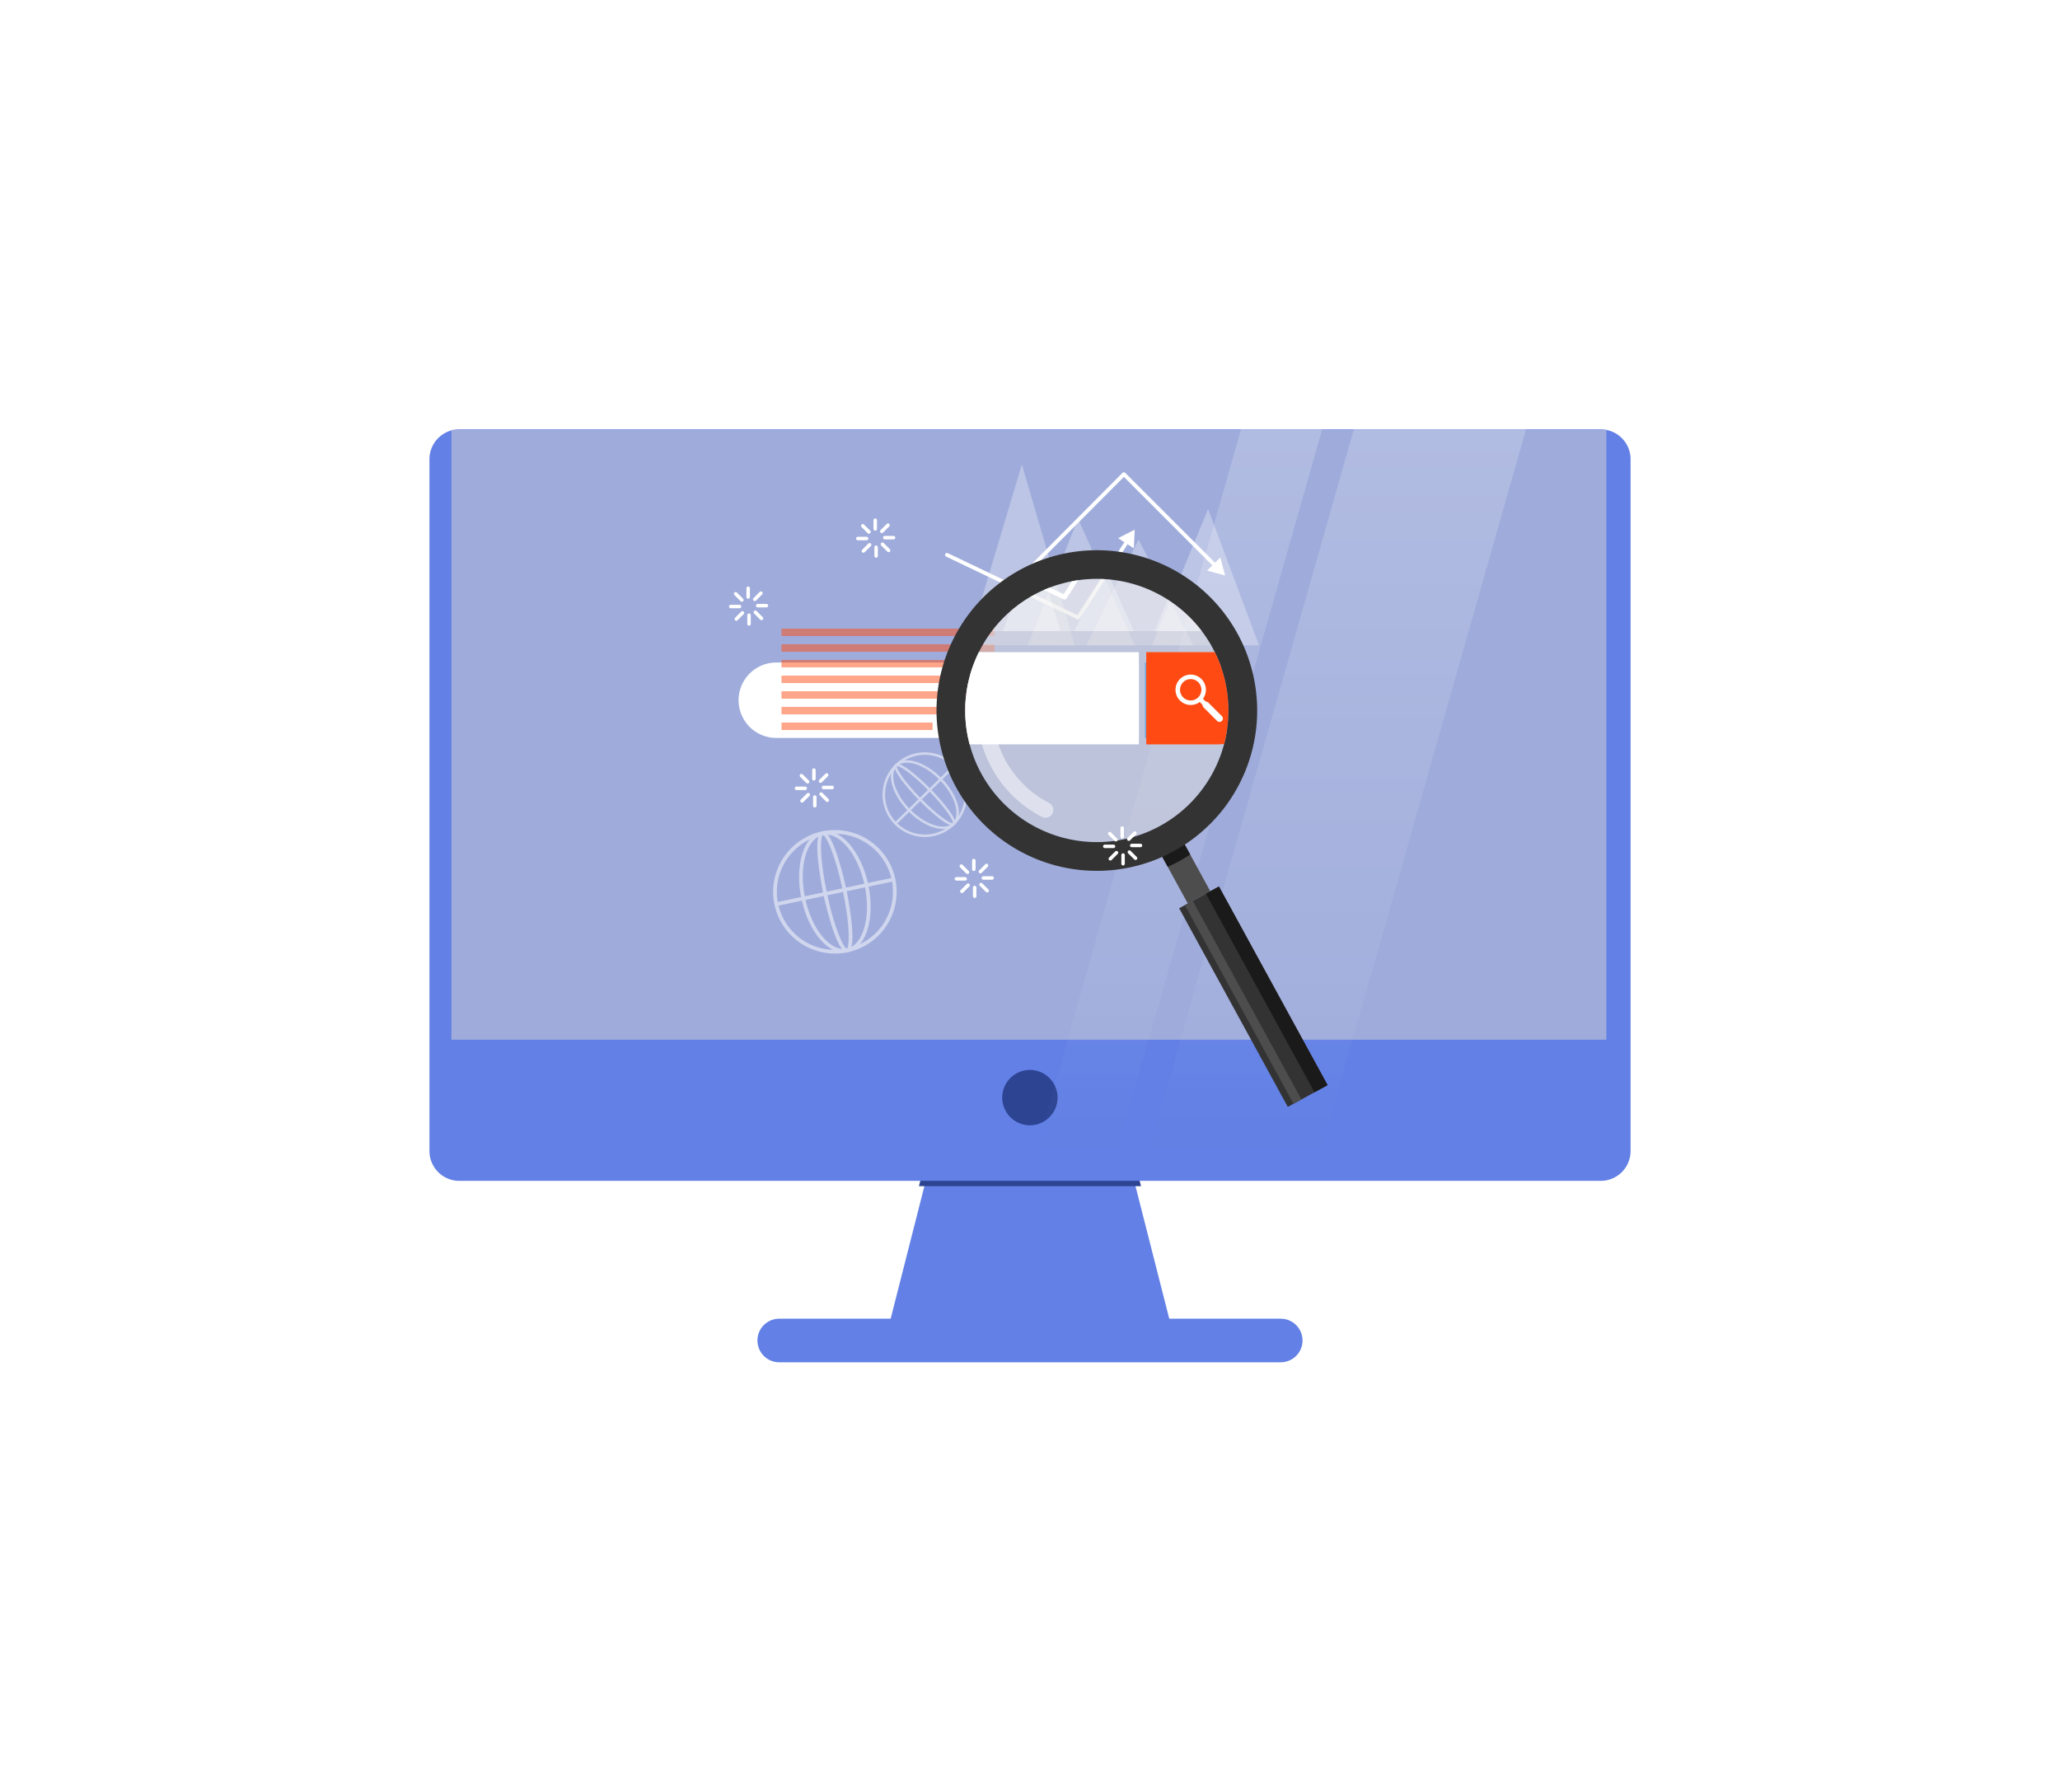 <svg xmlns="http://www.w3.org/2000/svg" xmlns:xlink="http://www.w3.org/1999/xlink" width="287.812" height="250.35" viewBox="0 0 287.812 250.35"><defs><filter id="a" x="64.083" y="97.471" width="159.641" height="148.202" filterUnits="userSpaceOnUse"><feOffset dy="3" input="SourceAlpha"/><feGaussianBlur stdDeviation="20" result="b"/><feFlood flood-color="#7090b0" flood-opacity="0.2"/><feComposite operator="in" in2="b"/><feComposite in="SourceGraphic"/></filter><filter id="c" x="0" y="0" width="287.812" height="225.002" filterUnits="userSpaceOnUse"><feOffset dy="3" input="SourceAlpha"/><feGaussianBlur stdDeviation="20" result="d"/><feFlood flood-color="#7090b0" flood-opacity="0.2"/><feComposite operator="in" in2="d"/><feComposite in="SourceGraphic"/></filter><filter id="e" x="45.825" y="124.261" width="196.155" height="126.089" filterUnits="userSpaceOnUse"><feOffset dy="3" input="SourceAlpha"/><feGaussianBlur stdDeviation="20" result="f"/><feFlood flood-color="#7090b0" flood-opacity="0.2"/><feComposite operator="in" in2="f"/><feComposite in="SourceGraphic"/></filter><linearGradient id="g" x1="0.5" y1="-0.011" x2="0.5" y2="0.996" gradientUnits="objectBoundingBox"><stop offset="0" stop-color="#fff"/><stop offset="1" stop-color="#fff" stop-opacity="0"/></linearGradient><clipPath id="i"><circle cx="18.391" cy="18.391" r="18.391" transform="translate(0 26.008) rotate(-45)" fill="none"/></clipPath></defs><g transform="translate(40.386 23.877)"><g transform="translate(19.614 33.123)"><g transform="translate(0 0)"><g transform="matrix(1, 0, 0, 1, -60, -57)" filter="url(#a)"><path d="M352.68,376.405H313.04l4.306-16.928.976-3.839,1.895-7.434H345.5l1.895,7.434.976,3.839Z" transform="translate(-188.96 -193.73)" fill="#6280e5"/></g><path d="M352.67,366.894H321.641l.976-3.839h29.077Z" transform="translate(-253.253 -258.149)" fill="#2d4493"/><g transform="matrix(1, 0, 0, 1, -60, -57)" filter="url(#c)"><path d="M352.834,157.654v96.67a4.168,4.168,0,0,1-4.166,4.166H189.189a4.164,4.164,0,0,1-4.166-4.166v-96.67a4.164,4.164,0,0,1,4.166-4.166H348.668A4.168,4.168,0,0,1,352.834,157.654Z" transform="translate(-125.02 -96.49)" fill="#6280e5"/></g><g transform="matrix(1, 0, 0, 1, -60, -57)" filter="url(#e)"><path d="M349.676,407.811H279.61a3.044,3.044,0,0,1-3.044-3.044h0a3.044,3.044,0,0,1,3.044-3.044h70.066a3.044,3.044,0,0,1,3.044,3.044h0A3.044,3.044,0,0,1,349.676,407.811Z" transform="translate(-170.74 -220.46)" fill="#6280e5"/></g><rect width="161.362" height="85.218" transform="translate(3.07 3.058)" fill="#9facdb"/><path d="M348.756,346.009h0a3.88,3.88,0,0,1-3.869-3.868h0a3.88,3.88,0,0,1,3.869-3.869h0a3.88,3.88,0,0,1,3.869,3.869h0A3.88,3.88,0,0,1,348.756,346.009Z" transform="translate(-264.862 -245.772)" fill="#2d4493"/><path d="M365.018,258.414H353.684l29.809-104.926h11.335Z" transform="translate(-269.255 -153.488)" opacity="0.2" fill="url(#g)"/><path d="M409.224,258.414H385.177l29.809-104.926h24.047Z" transform="translate(-284.984 -153.488)" opacity="0.2" fill="url(#g)"/><g transform="translate(41.856 7.898)"><g transform="translate(1.337 27.676)"><path d="M324.759,171.163h-8.218V181.7h8.218a5.268,5.268,0,1,0,0-10.536Z" transform="translate(-259.765 -171.163)" fill="#0077d4"/><path d="M150.79,171.163H100.124a5.268,5.268,0,1,0,0,10.536H150.79Z" transform="translate(-94.856 -171.163)" fill="#fff"/><g transform="translate(60.122 2.565)"><path d="M332.565,184.139a1.735,1.735,0,1,1,0-2.454A1.737,1.737,0,0,1,332.565,184.139Zm-2.09-2.09a1.221,1.221,0,1,0,1.726,0A1.222,1.222,0,0,0,330.475,182.049Z" transform="translate(-329.604 -181.178)" fill="#fff"/><rect width="0.514" height="0.857" transform="translate(2.597 2.961) rotate(-44.998)" fill="#fff"/><path d="M343.874,195.447a.386.386,0,0,1-.545,0l-1.545-1.545a.386.386,0,0,1,.545-.545l1.545,1.545A.386.386,0,0,1,343.874,195.447Z" transform="translate(-338.58 -190.154)" fill="#fff"/></g></g><g transform="translate(7.331 22.94)" opacity="0.5"><rect width="29.746" height="1.042" fill="#ff4b13"/><rect width="29.746" height="1.042" transform="translate(0 2.187)" fill="#ff4b13"/><rect width="29.746" height="1.042" transform="translate(0 4.375)" fill="#ff4b13"/><rect width="29.746" height="1.042" transform="translate(0 6.562)" fill="#ff4b13"/><rect width="29.746" height="1.042" transform="translate(0 8.749)" fill="#ff4b13"/><rect width="29.746" height="1.042" transform="translate(0 10.937)" fill="#ff4b13"/><rect width="21.107" height="1.042" transform="translate(0 13.124)" fill="#ff4b13"/></g><g transform="translate(30.184)"><path d="M219.816,88.371,227.393,63.1l7.381,25.271Z" transform="translate(-216.659 -63.1)" fill="#fff" opacity="0.3"/><path d="M252.548,110.388,259.59,92.7l7.915,17.691Z" transform="translate(-241.008 -85.117)" fill="#fff" opacity="0.3"/><path d="M284.479,118.858l7.31-14.774,7.648,14.774Z" transform="translate(-264.761 -93.587)" fill="#fff" opacity="0.3"/><path d="M320.339,106.444,328.184,87.4l7.114,19.049Z" transform="translate(-291.437 -81.173)" fill="#fff" opacity="0.3"/><g transform="translate(0.801 1.095)"><path d="M210.887,91.817a.267.267,0,0,1-.151-.487c.581-.483,15.853-15.814,23.87-23.877a.267.267,0,0,1,.189-.079h0a.266.266,0,0,1,.189.078l12.824,12.824a.267.267,0,1,1-.378.378L234.8,68.019c-8.862,8.912-23.526,23.638-23.79,23.77A.262.262,0,0,1,210.887,91.817Z" transform="translate(-210.619 -67.374)" fill="#fff"/><g transform="translate(35.807 11.898)"><path d="M350.428,115.676l2.521.676-.675-2.521Z" transform="translate(-350.428 -113.83)" fill="#fff"/></g></g><g transform="translate(0 9.109)"><path d="M226.078,115.035a.266.266,0,0,1-.115-.026l-18.322-8.762a.267.267,0,1,1,.231-.482l18.109,8.66,6.765-10.511a.267.267,0,0,1,.449.289L226.3,114.913A.267.267,0,0,1,226.078,115.035Z" transform="translate(-207.49 -102.48)" fill="#fff"/><g transform="translate(24.177)"><path d="M304.085,101.274l.126-2.607-2.321,1.194Z" transform="translate(-301.889 -98.667)" fill="#fff"/></g></g></g><g transform="translate(6.16 51.085)" opacity="0.5"><path d="M124.1,279.635a8.628,8.628,0,1,1,6.663-10.221A8.637,8.637,0,0,1,124.1,279.635Zm-3.452-16.378a8.11,8.11,0,1,0,9.608,6.263A8.119,8.119,0,0,0,120.645,263.257Z" transform="translate(-113.688 -262.564)" fill="#fff"/><path d="M134.645,280.009c-2.575.542-5.467-2.8-6.449-7.458s.316-8.884,2.89-9.426,5.467,2.8,6.449,7.458S137.219,279.466,134.645,280.009Zm-3.452-16.378c-2.3.484-3.412,4.437-2.49,8.813s3.54,7.542,5.835,7.058,3.412-4.437,2.49-8.812S133.488,263.147,131.193,263.631Z" transform="translate(-124.237 -262.938)" fill="#fff"/><path d="M142.023,280.147c-1.587.334-3.312-7.759-3.384-8.1s-1.761-8.446-.174-8.781,3.311,7.759,3.384,8.1S143.61,279.813,142.023,280.147Zm-3.457-16.377c-.362.2-.49,3.094.579,8.166s2.356,7.673,2.775,7.7c.362-.2.489-3.094-.58-8.166S138.986,263.8,138.567,263.77Z" transform="translate(-131.615 -263.076)" fill="#fff"/><rect width="16.737" height="0.518" transform="translate(0.387 10.101) rotate(-11.901)" fill="#fff"/></g><g transform="translate(21.45 40.225)" opacity="0.5"><path d="M183.447,230.3a5.916,5.916,0,1,1,.079-8.366A5.923,5.923,0,0,1,183.447,230.3Zm-8.038-8.192a5.561,5.561,0,1,0,7.864.075A5.568,5.568,0,0,0,175.409,222.1Z" transform="translate(-173.39 -220.16)" fill="#fff"/><path d="M186.811,233.519c-1.288,1.264-4.195.4-6.479-1.931s-3.1-5.251-1.808-6.515,4.195-.4,6.479,1.931S188.1,232.255,186.811,233.519Zm-8.038-8.192c-1.148,1.127-.335,3.824,1.813,6.012s4.829,3.053,5.977,1.926.335-3.824-1.813-6.012S179.92,224.2,178.772,225.327Z" transform="translate(-176.753 -223.383)" fill="#fff"/><path d="M188.284,234.918c-.794.779-4.777-3.263-4.947-3.435s-4.134-4.232-3.341-5.011,4.777,3.263,4.946,3.435S189.077,234.139,188.284,234.918Zm-8.041-8.19c-.137.246.858,1.969,3.348,4.506s4.193,3.565,4.447,3.428c.137-.246-.858-1.969-3.348-4.506S180.5,226.59,180.242,226.728Z" transform="translate(-178.226 -224.781)" fill="#fff"/><rect width="11.477" height="0.355" transform="matrix(0.714, -0.7, 0.7, 0.714, 1.693, 9.806)" fill="#fff"/></g><g transform="translate(17.757 7.556)"><path d="M168.7,94.3a.243.243,0,0,1-.243-.243V92.845a.243.243,0,1,1,.486,0V94.06A.243.243,0,0,1,168.7,94.3Z" transform="translate(-166.029 -92.602)" fill="#fff"/><path d="M162.753,96.963a.241.241,0,0,1-.172-.071l-.859-.859a.243.243,0,0,1,.344-.344l.859.859a.243.243,0,0,1-.172.415Z" transform="translate(-160.964 -94.845)" fill="#fff"/><path d="M160.428,103.052h-1.215a.243.243,0,1,1,0-.486h1.215a.243.243,0,1,1,0,.486Z" transform="translate(-158.97 -100.014)" fill="#fff"/><path d="M162.23,107.364a.243.243,0,0,1-.172-.415l.859-.859a.243.243,0,1,1,.343.344l-.859.859A.242.242,0,0,1,162.23,107.364Z" transform="translate(-161.214 -102.583)" fill="#fff"/><path d="M169.177,109.011a.243.243,0,0,1-.243-.243v-1.215a.243.243,0,0,1,.486,0v1.215A.243.243,0,0,1,169.177,109.011Z" transform="translate(-166.382 -103.543)" fill="#fff"/><path d="M173.49,107.029a.242.242,0,0,1-.172-.071l-.859-.859a.243.243,0,1,1,.344-.344l.859.86a.243.243,0,0,1-.172.415Z" transform="translate(-168.951 -102.333)" fill="#fff"/><path d="M175.137,102.577h-1.215a.243.243,0,0,1,0-.486h1.215a.243.243,0,1,1,0,.486Z" transform="translate(-169.912 -99.661)" fill="#fff"/><path d="M172.295,96.628a.243.243,0,0,1-.172-.415l.859-.859a.243.243,0,1,1,.344.344l-.859.859A.243.243,0,0,1,172.295,96.628Z" transform="translate(-168.701 -94.596)" fill="#fff"/></g><g transform="translate(9.187 42.463)"><path d="M135.238,230.6a.243.243,0,0,1-.243-.243v-1.215a.243.243,0,0,1,.486,0v1.215A.243.243,0,0,1,135.238,230.6Z" transform="translate(-132.565 -228.896)" fill="#fff"/><path d="M129.289,233.257a.242.242,0,0,1-.172-.071l-.86-.859a.243.243,0,1,1,.344-.344l.859.859a.243.243,0,0,1-.172.415Z" transform="translate(-127.5 -231.139)" fill="#fff"/><path d="M126.964,239.346h-1.215a.243.243,0,1,1,0-.486h1.215a.243.243,0,1,1,0,.486Z" transform="translate(-125.506 -236.308)" fill="#fff"/><path d="M128.765,243.658a.243.243,0,0,1-.172-.415l.859-.859a.243.243,0,0,1,.344.344l-.859.859A.243.243,0,0,1,128.765,243.658Z" transform="translate(-127.749 -238.877)" fill="#fff"/><path d="M135.712,245.305a.243.243,0,0,1-.243-.243v-1.215a.243.243,0,1,1,.486,0v1.215A.243.243,0,0,1,135.712,245.305Z" transform="translate(-132.917 -239.837)" fill="#fff"/><path d="M140.025,243.323a.241.241,0,0,1-.172-.071l-.859-.859a.243.243,0,0,1,.343-.344l.859.859a.243.243,0,0,1-.172.415Z" transform="translate(-135.487 -238.627)" fill="#fff"/><path d="M141.672,238.871h-1.215a.243.243,0,0,1,0-.486h1.215a.243.243,0,0,1,0,.486Z" transform="translate(-136.447 -235.955)" fill="#fff"/><path d="M138.83,232.922a.243.243,0,0,1-.172-.415l.859-.859a.243.243,0,0,1,.344.344l-.859.859A.242.242,0,0,1,138.83,232.922Z" transform="translate(-135.237 -230.89)" fill="#fff"/></g><g transform="translate(0 17.059)"><path d="M99.37,131.408a.243.243,0,0,1-.243-.243V129.95a.243.243,0,1,1,.486,0v1.215A.243.243,0,0,1,99.37,131.408Z" transform="translate(-96.696 -129.707)" fill="#fff"/><path d="M93.421,134.069a.242.242,0,0,1-.172-.071l-.859-.859a.243.243,0,0,1,.344-.344l.859.859a.243.243,0,0,1-.172.415Z" transform="translate(-91.632 -131.951)" fill="#fff"/><path d="M91.1,140.157H89.88a.243.243,0,1,1,0-.486H91.1a.243.243,0,1,1,0,.486Z" transform="translate(-89.637 -137.119)" fill="#fff"/><path d="M92.9,144.469a.243.243,0,0,1-.172-.415l.859-.859a.243.243,0,0,1,.344.344l-.859.859A.243.243,0,0,1,92.9,144.469Z" transform="translate(-91.881 -139.688)" fill="#fff"/><path d="M99.844,146.116a.243.243,0,0,1-.243-.243v-1.215a.243.243,0,0,1,.486,0v1.215A.243.243,0,0,1,99.844,146.116Z" transform="translate(-97.049 -140.648)" fill="#fff"/><path d="M104.157,144.134a.243.243,0,0,1-.172-.071l-.859-.86a.243.243,0,1,1,.344-.344l.859.86a.243.243,0,0,1-.172.415Z" transform="translate(-99.618 -139.438)" fill="#fff"/><path d="M105.8,139.682h-1.215a.243.243,0,1,1,0-.486H105.8a.243.243,0,0,1,0,.486Z" transform="translate(-100.579 -136.766)" fill="#fff"/><path d="M102.962,133.733a.243.243,0,0,1-.172-.415l.859-.859a.243.243,0,0,1,.344.344l-.859.859A.243.243,0,0,1,102.962,133.733Z" transform="translate(-99.368 -131.701)" fill="#fff"/></g><g transform="translate(31.526 55.107)"><path d="M222.463,279.967a.243.243,0,0,1-.243-.243v-1.215a.243.243,0,1,1,.486,0v1.215A.243.243,0,0,1,222.463,279.967Z" transform="translate(-219.789 -278.266)" fill="#fff"/><path d="M216.514,282.628a.242.242,0,0,1-.172-.071l-.859-.859a.243.243,0,0,1,.344-.344l.859.859a.243.243,0,0,1-.172.415Z" transform="translate(-214.725 -280.51)" fill="#fff"/><path d="M214.188,288.716h-1.215a.243.243,0,1,1,0-.486h1.215a.243.243,0,1,1,0,.486Z" transform="translate(-212.73 -285.678)" fill="#fff"/><path d="M215.99,293.028a.243.243,0,0,1-.172-.415l.859-.859a.243.243,0,0,1,.344.344l-.859.859A.243.243,0,0,1,215.99,293.028Z" transform="translate(-214.974 -288.247)" fill="#fff"/><path d="M222.937,294.675a.243.243,0,0,1-.243-.243v-1.215a.243.243,0,0,1,.486,0v1.215A.243.243,0,0,1,222.937,294.675Z" transform="translate(-220.142 -289.207)" fill="#fff"/><path d="M227.25,292.693a.242.242,0,0,1-.172-.071l-.859-.859a.243.243,0,0,1,.343-.344l.86.859a.243.243,0,0,1-.172.415Z" transform="translate(-222.711 -287.997)" fill="#fff"/><path d="M228.9,288.241h-1.215a.243.243,0,0,1,0-.486H228.9a.243.243,0,1,1,0,.486Z" transform="translate(-223.672 -285.325)" fill="#fff"/><path d="M226.055,282.292a.243.243,0,0,1-.172-.415l.859-.859a.243.243,0,0,1,.344.344l-.859.859A.243.243,0,0,1,226.055,282.292Z" transform="translate(-222.461 -280.26)" fill="#fff"/></g><g transform="translate(25.378 8.374)"><rect width="3.579" height="10.681" transform="translate(33.594 43.607) rotate(-28.677)" fill="#4d4d4d"/><path d="M326.507,265.7l-1.927-3.523c-.489.332-1,.646-1.528.936s-1.068.549-1.612.781l1.927,3.523c.541-.243,1.078-.5,1.607-.791S326.011,266.029,326.507,265.7Z" transform="translate(-287.45 -219.568)" fill="#1a1a1a"/><g opacity="0.5"><circle cx="18.391" cy="18.391" r="18.391" transform="translate(0 26.008) rotate(-45)" fill="#dadada"/></g><path d="M227.273,176.6a1.1,1.1,0,0,1-1.616-1.135,16.894,16.894,0,0,1,.9-3.42,1.1,1.1,0,1,1,2.059.782,14.7,14.7,0,0,0-.785,2.974A1.1,1.1,0,0,1,227.273,176.6Z" transform="translate(-216.189 -151.99)" fill="#fff" opacity="0.5" style="mix-blend-mode:screen;isolation:isolate"/><path d="M235.9,217.988a1.1,1.1,0,0,1-1.034.013,16.731,16.731,0,0,1-8.725-11.553,1.1,1.1,0,1,1,2.16-.434,14.526,14.526,0,0,0,7.574,10.03,1.1,1.1,0,0,1,.025,1.945Z" transform="translate(-216.542 -177.128)" fill="#fff" opacity="0.5" style="mix-blend-mode:screen;isolation:isolate"/><path d="M214.468,112.638a22.4,22.4,0,1,0,30.4,8.9A22.4,22.4,0,0,0,214.468,112.638Zm19.572,35.784a18.391,18.391,0,1,1,7.31-24.96A18.391,18.391,0,0,1,234.04,148.422Z" transform="translate(-199.206 -106.279)" fill="#333"/><rect width="6.335" height="31.636" transform="translate(37.51 53.639) rotate(-28.677)" fill="#333"/><rect width="1.254" height="31.636" transform="translate(38.311 53.201) rotate(-28.677)" fill="#4d4d4d"/><rect width="2.083" height="31.636" transform="translate(41.241 51.598) rotate(-28.678)" fill="#1a1a1a"/></g><g transform="translate(52.259 50.568)"><path d="M303.418,262.243a.243.243,0,0,1-.243-.243v-1.215a.243.243,0,1,1,.486,0V262A.243.243,0,0,1,303.418,262.243Z" transform="translate(-300.745 -260.542)" fill="#fff"/><path d="M297.469,264.9a.243.243,0,0,1-.172-.071l-.859-.859a.243.243,0,0,1,.344-.344l.859.859a.243.243,0,0,1-.172.415Z" transform="translate(-295.68 -262.785)" fill="#fff"/><path d="M295.143,270.991h-1.215a.243.243,0,1,1,0-.486h1.215a.243.243,0,0,1,0,.486Z" transform="translate(-293.685 -267.953)" fill="#fff"/><path d="M296.945,275.3a.243.243,0,0,1-.172-.415l.859-.859a.243.243,0,1,1,.344.344l-.859.859A.243.243,0,0,1,296.945,275.3Z" transform="translate(-295.929 -270.523)" fill="#fff"/><path d="M303.892,276.951a.243.243,0,0,1-.243-.243v-1.215a.243.243,0,0,1,.486,0v1.215A.243.243,0,0,1,303.892,276.951Z" transform="translate(-301.097 -271.483)" fill="#fff"/><path d="M308.2,274.969a.242.242,0,0,1-.172-.071l-.86-.859a.243.243,0,0,1,.344-.344l.859.859a.243.243,0,0,1-.172.415Z" transform="translate(-303.666 -270.273)" fill="#fff"/><path d="M309.852,270.517h-1.215a.243.243,0,1,1,0-.486h1.215a.243.243,0,0,1,0,.486Z" transform="translate(-304.627 -267.601)" fill="#fff"/><path d="M307.01,264.568a.243.243,0,0,1-.172-.415l.859-.859a.243.243,0,0,1,.344.343l-.859.859A.243.243,0,0,1,307.01,264.568Z" transform="translate(-303.416 -262.536)" fill="#fff"/></g><g transform="translate(25.378 8.374)"><g transform="translate(0 0)" clip-path="url(#i)"><g transform="translate(-38.159 -15.995)"><g transform="translate(1.635 33.848)"><path d="M327.284,165.508h-10.05v12.885h10.05a6.443,6.443,0,0,0,0-12.885Z" transform="translate(-247.797 -165.508)" fill="#ff4b13"/><path d="M114.521,165.508H52.557a6.443,6.443,0,0,0,0,12.885h61.964Z" transform="translate(-46.114 -165.508)" fill="#fff"/><g transform="translate(73.529 3.137)"><path d="M336.832,181.378a2.122,2.122,0,1,1,0-3A2.124,2.124,0,0,1,336.832,181.378Zm-2.556-2.556a1.493,1.493,0,1,0,2.112,0A1.495,1.495,0,0,0,334.275,178.822Z" transform="translate(-333.211 -177.757)" fill="#fff"/><rect width="0.629" height="1.048" transform="matrix(0.707, -0.707, 0.707, 0.707, 3.177, 3.621)" fill="#fff"/><path d="M350.661,195.207a.471.471,0,0,1-.667,0l-1.889-1.889a.471.471,0,0,1,.667-.667l1.889,1.889A.471.471,0,0,1,350.661,195.207Z" transform="translate(-344.187 -188.733)" fill="#fff"/></g></g><g transform="translate(8.966 28.056)" opacity="0.5"><rect width="36.379" height="1.274" fill="#9798a0"/><rect width="36.379" height="1.274" transform="translate(0 2.675)" fill="#9798a0"/><rect width="36.379" height="1.274" transform="translate(0 5.35)" fill="#9798a0"/><rect width="36.379" height="1.274" transform="translate(0 8.025)" fill="#9798a0"/><rect width="36.379" height="1.274" transform="translate(0 10.7)" fill="#9798a0"/><rect width="36.379" height="1.274" transform="translate(0 13.375)" fill="#9798a0"/><rect width="25.814" height="1.274" transform="translate(0 16.05)" fill="#9798a0"/></g><g transform="translate(36.914)"><path d="M198.939,64.253l9.267-30.906,9.027,30.906Z" transform="translate(-195.078 -33.347)" fill="#fff" opacity="0.3"/><path d="M238.97,91.18l8.613-21.636,9.681,21.636Z" transform="translate(-224.856 -60.274)" fill="#fff" opacity="0.3"/><path d="M278.022,101.54l8.94-18.069,9.354,18.069Z" transform="translate(-253.907 -70.633)" fill="#fff" opacity="0.3"/><path d="M321.879,86.356l9.593-23.3,8.7,23.3Z" transform="translate(-286.532 -55.45)" fill="#fff" opacity="0.3"/><g transform="translate(0.98 1.339)"><path d="M188.018,68.468a.327.327,0,0,1-.185-.6c.711-.59,19.388-19.341,29.194-29.2a.325.325,0,0,1,.231-.1h0a.327.327,0,0,1,.231.1l15.684,15.684a.327.327,0,0,1-.462.462L217.259,39.363c-10.838,10.9-28.772,28.909-29.1,29.071A.324.324,0,0,1,188.018,68.468Z" transform="translate(-187.691 -38.574)" fill="#fff"/><g transform="translate(43.792 14.551)"><path d="M358.677,97.647l3.083.826-.826-3.084Z" transform="translate(-358.677 -95.389)" fill="#fff"/></g></g><g transform="translate(0 11.141)"><path d="M206.6,96.864a.324.324,0,0,1-.141-.032L184.05,86.116a.327.327,0,1,1,.282-.59l22.147,10.592,8.274-12.855a.327.327,0,1,1,.549.353l-8.429,13.1A.327.327,0,0,1,206.6,96.864Z" transform="translate(-183.864 -81.508)" fill="#fff"/><g transform="translate(29.568)"><path d="M302,80.034l.154-3.189-2.839,1.461Z" transform="translate(-299.315 -76.846)" fill="#fff"/></g></g></g><g transform="translate(7.533 62.477)" opacity="0.5"><path d="M81.874,298.168a10.552,10.552,0,1,1,8.149-12.5A10.564,10.564,0,0,1,81.874,298.168Zm-4.221-20.03A9.918,9.918,0,1,0,89.4,285.8,9.929,9.929,0,0,0,77.653,278.139Z" transform="translate(-69.145 -277.291)" fill="#fff"/><path d="M94.775,298.626c-3.149.664-6.687-3.428-7.887-9.121s.386-10.865,3.535-11.528,6.687,3.428,7.886,9.121S97.924,297.962,94.775,298.626ZM90.553,278.6c-2.807.592-4.173,5.426-3.045,10.778s4.329,9.223,7.136,8.632,4.173-5.426,3.045-10.778S93.36,278,90.553,278.6Z" transform="translate(-82.045 -277.748)" fill="#fff"/><path d="M103.8,298.795c-1.941.409-4.05-9.489-4.139-9.911s-2.154-10.33-.213-10.739,4.05,9.49,4.139,9.911S105.739,298.386,103.8,298.795Zm-4.227-20.029c-.443.239-.6,3.784.708,9.987s2.881,9.384,3.395,9.421c.443-.239.6-3.784-.709-9.987S100.085,278.8,99.571,278.766Z" transform="translate(-91.07 -277.917)" fill="#fff"/><rect width="20.47" height="0.634" transform="matrix(0.979, -0.206, 0.206, 0.979, 0.473, 12.354)" fill="#fff"/></g><g transform="translate(26.234 49.195)" opacity="0.5"><path d="M154.46,237.828a7.236,7.236,0,1,1,.1-10.232A7.244,7.244,0,0,1,154.46,237.828Zm-9.831-10.019a6.8,6.8,0,1,0,9.618.091A6.809,6.809,0,0,0,144.63,227.809Z" transform="translate(-142.16 -225.431)" fill="#fff"/><path d="M158.574,241.769c-1.575,1.545-5.13.486-7.924-2.362s-3.786-6.422-2.211-7.967,5.13-.486,7.924,2.362S160.149,240.224,158.574,241.769Zm-9.831-10.019c-1.4,1.378-.41,4.676,2.217,7.353s5.905,3.734,7.309,2.356.41-4.676-2.217-7.353S150.147,230.373,148.743,231.75Z" transform="translate(-146.274 -229.372)" fill="#fff"/><path d="M160.375,243.48c-.971.952-5.843-3.99-6.05-4.2s-5.056-5.176-4.086-6.128,5.842,3.991,6.049,4.2S161.346,242.527,160.375,243.48Zm-9.834-10.017c-.168.3,1.05,2.408,4.095,5.511s5.128,4.361,5.438,4.193c.168-.3-1.05-2.407-4.095-5.511S150.852,233.3,150.541,233.463Z" transform="translate(-148.075 -231.083)" fill="#fff"/><rect width="14.037" height="0.434" transform="translate(2.071 11.993) rotate(-44.456)" fill="#fff"/></g><g transform="translate(21.717 9.241)"><path d="M136.427,71.508a.3.3,0,0,1-.3-.3V69.725a.3.3,0,0,1,.594,0v1.486A.3.3,0,0,1,136.427,71.508Z" transform="translate(-133.158 -69.428)" fill="#fff"/><path d="M129.151,74.762a.3.3,0,0,1-.21-.087l-1.051-1.051a.3.3,0,0,1,.421-.42l1.051,1.051a.3.3,0,0,1-.21.507Z" transform="translate(-126.964 -72.172)" fill="#fff"/><path d="M126.308,82.207h-1.486a.3.3,0,0,1,0-.594h1.486a.3.3,0,0,1,0,.594Z" transform="translate(-124.525 -78.492)" fill="#fff"/><path d="M128.511,87.482a.3.3,0,0,1-.21-.507l1.051-1.051a.3.3,0,0,1,.42.42L128.721,87.4A.3.3,0,0,1,128.511,87.482Z" transform="translate(-127.269 -81.635)" fill="#fff"/><path d="M137.007,89.5a.3.3,0,0,1-.3-.3V87.713a.3.3,0,1,1,.594,0V89.2A.3.3,0,0,1,137.007,89.5Z" transform="translate(-133.589 -82.809)" fill="#fff"/><path d="M142.282,87.072a.3.3,0,0,1-.21-.087l-1.051-1.051a.3.3,0,1,1,.42-.421l1.051,1.051a.3.3,0,0,1-.21.507Z" transform="translate(-136.732 -81.329)" fill="#fff"/><path d="M144.3,81.627H142.81a.3.3,0,1,1,0-.594H144.3a.3.3,0,1,1,0,.594Z" transform="translate(-137.906 -78.061)" fill="#fff"/><path d="M140.821,74.352a.3.3,0,0,1-.21-.507l1.051-1.051a.3.3,0,1,1,.42.421l-1.051,1.051A.3.3,0,0,1,140.821,74.352Z" transform="translate(-136.426 -71.867)" fill="#fff"/></g><g transform="translate(11.235 51.932)"><path d="M95.5,238.2a.3.3,0,0,1-.3-.3v-1.486a.3.3,0,0,1,.594,0V237.9A.3.3,0,0,1,95.5,238.2Z" transform="translate(-92.231 -236.115)" fill="#fff"/><path d="M88.224,241.449a.3.3,0,0,1-.21-.087l-1.051-1.051a.3.3,0,1,1,.421-.42l1.051,1.051a.3.3,0,0,1-.21.507Z" transform="translate(-86.037 -238.859)" fill="#fff"/><path d="M85.381,248.9H83.9a.3.3,0,0,1,0-.594h1.486a.3.3,0,0,1,0,.594Z" transform="translate(-83.598 -245.18)" fill="#fff"/><path d="M87.584,254.169a.3.3,0,0,1-.21-.507l1.051-1.051a.3.3,0,1,1,.42.42l-1.051,1.051A.3.3,0,0,1,87.584,254.169Z" transform="translate(-86.342 -248.321)" fill="#fff"/><path d="M96.08,256.184a.3.3,0,0,1-.3-.3V254.4a.3.3,0,1,1,.595,0v1.486A.3.3,0,0,1,96.08,256.184Z" transform="translate(-92.662 -249.496)" fill="#fff"/><path d="M101.355,253.759a.3.3,0,0,1-.21-.087l-1.051-1.051a.3.3,0,0,1,.42-.421l1.051,1.051a.3.3,0,0,1-.21.507Z" transform="translate(-95.805 -248.016)" fill="#fff"/><path d="M103.369,248.314h-1.486a.3.3,0,1,1,0-.594h1.486a.3.3,0,1,1,0,.594Z" transform="translate(-96.979 -244.748)" fill="#fff"/><path d="M99.894,241.039a.3.3,0,0,1-.21-.507l1.051-1.051a.3.3,0,0,1,.42.421l-1.051,1.051A.3.3,0,0,1,99.894,241.039Z" transform="translate(-95.499 -238.554)" fill="#fff"/></g><g transform="translate(0 20.863)"><path d="M51.633,116.888a.3.3,0,0,1-.3-.3V115.1a.3.3,0,1,1,.594,0v1.486A.3.3,0,0,1,51.633,116.888Z" transform="translate(-48.364 -114.807)" fill="#fff"/><path d="M44.358,120.141a.3.3,0,0,1-.21-.087L43.1,119a.3.3,0,1,1,.42-.42l1.051,1.051a.3.3,0,0,1-.21.507Z" transform="translate(-42.17 -117.551)" fill="#fff"/><path d="M41.514,127.587H40.028a.3.3,0,0,1,0-.594h1.486a.3.3,0,1,1,0,.594Z" transform="translate(-39.731 -123.872)" fill="#fff"/><path d="M43.718,132.862a.3.3,0,0,1-.21-.508l1.051-1.051a.3.3,0,1,1,.42.42l-1.051,1.051A.3.3,0,0,1,43.718,132.862Z" transform="translate(-42.475 -127.014)" fill="#fff"/><path d="M52.214,134.876a.3.3,0,0,1-.3-.3v-1.486a.3.3,0,0,1,.594,0v1.486A.3.3,0,0,1,52.214,134.876Z" transform="translate(-48.796 -128.189)" fill="#fff"/><path d="M57.488,132.451a.3.3,0,0,1-.21-.087l-1.051-1.051a.3.3,0,0,1,.42-.42l1.051,1.051a.3.3,0,0,1-.21.507Z" transform="translate(-51.938 -126.709)" fill="#fff"/><path d="M59.5,127.007H58.016a.3.3,0,1,1,0-.594H59.5a.3.3,0,0,1,0,.594Z" transform="translate(-53.112 -123.441)" fill="#fff"/><path d="M56.027,119.731a.3.3,0,0,1-.21-.507l1.051-1.051a.3.3,0,0,1,.42.42l-1.051,1.051A.3.3,0,0,1,56.027,119.731Z" transform="translate(-51.632 -117.246)" fill="#fff"/></g><g transform="translate(38.556 67.395)"><path d="M202.176,298.575a.3.3,0,0,1-.3-.3v-1.486a.3.3,0,1,1,.594,0v1.486A.3.3,0,0,1,202.176,298.575Z" transform="translate(-198.907 -296.494)" fill="#fff"/><path d="M194.9,301.829a.3.3,0,0,1-.21-.087l-1.051-1.051a.3.3,0,0,1,.42-.421l1.051,1.051a.3.3,0,0,1-.21.507Z" transform="translate(-192.712 -299.238)" fill="#fff"/><path d="M192.057,309.274H190.57a.3.3,0,1,1,0-.594h1.486a.3.3,0,0,1,0,.594Z" transform="translate(-190.273 -305.559)" fill="#fff"/><path d="M194.26,314.549a.3.3,0,0,1-.21-.507l1.051-1.051a.3.3,0,0,1,.42.42l-1.051,1.051A.3.3,0,0,1,194.26,314.549Z" transform="translate(-193.017 -308.701)" fill="#fff"/><path d="M202.756,316.564a.3.3,0,0,1-.3-.3V314.78a.3.3,0,0,1,.594,0v1.486A.3.3,0,0,1,202.756,316.564Z" transform="translate(-199.338 -309.876)" fill="#fff"/><path d="M208.031,314.139a.3.3,0,0,1-.21-.087L206.77,313a.3.3,0,0,1,.42-.42l1.051,1.051a.3.3,0,0,1-.21.507Z" transform="translate(-202.48 -308.396)" fill="#fff"/><path d="M210.045,308.694h-1.486a.3.3,0,0,1,0-.594h1.486a.3.3,0,1,1,0,.594Z" transform="translate(-203.655 -305.128)" fill="#fff"/><path d="M206.57,301.419a.3.3,0,0,1-.21-.507l1.051-1.051a.3.3,0,1,1,.42.42l-1.051,1.051A.3.3,0,0,1,206.57,301.419Z" transform="translate(-202.175 -298.933)" fill="#fff"/></g></g></g></g></g></g></g></g></svg>